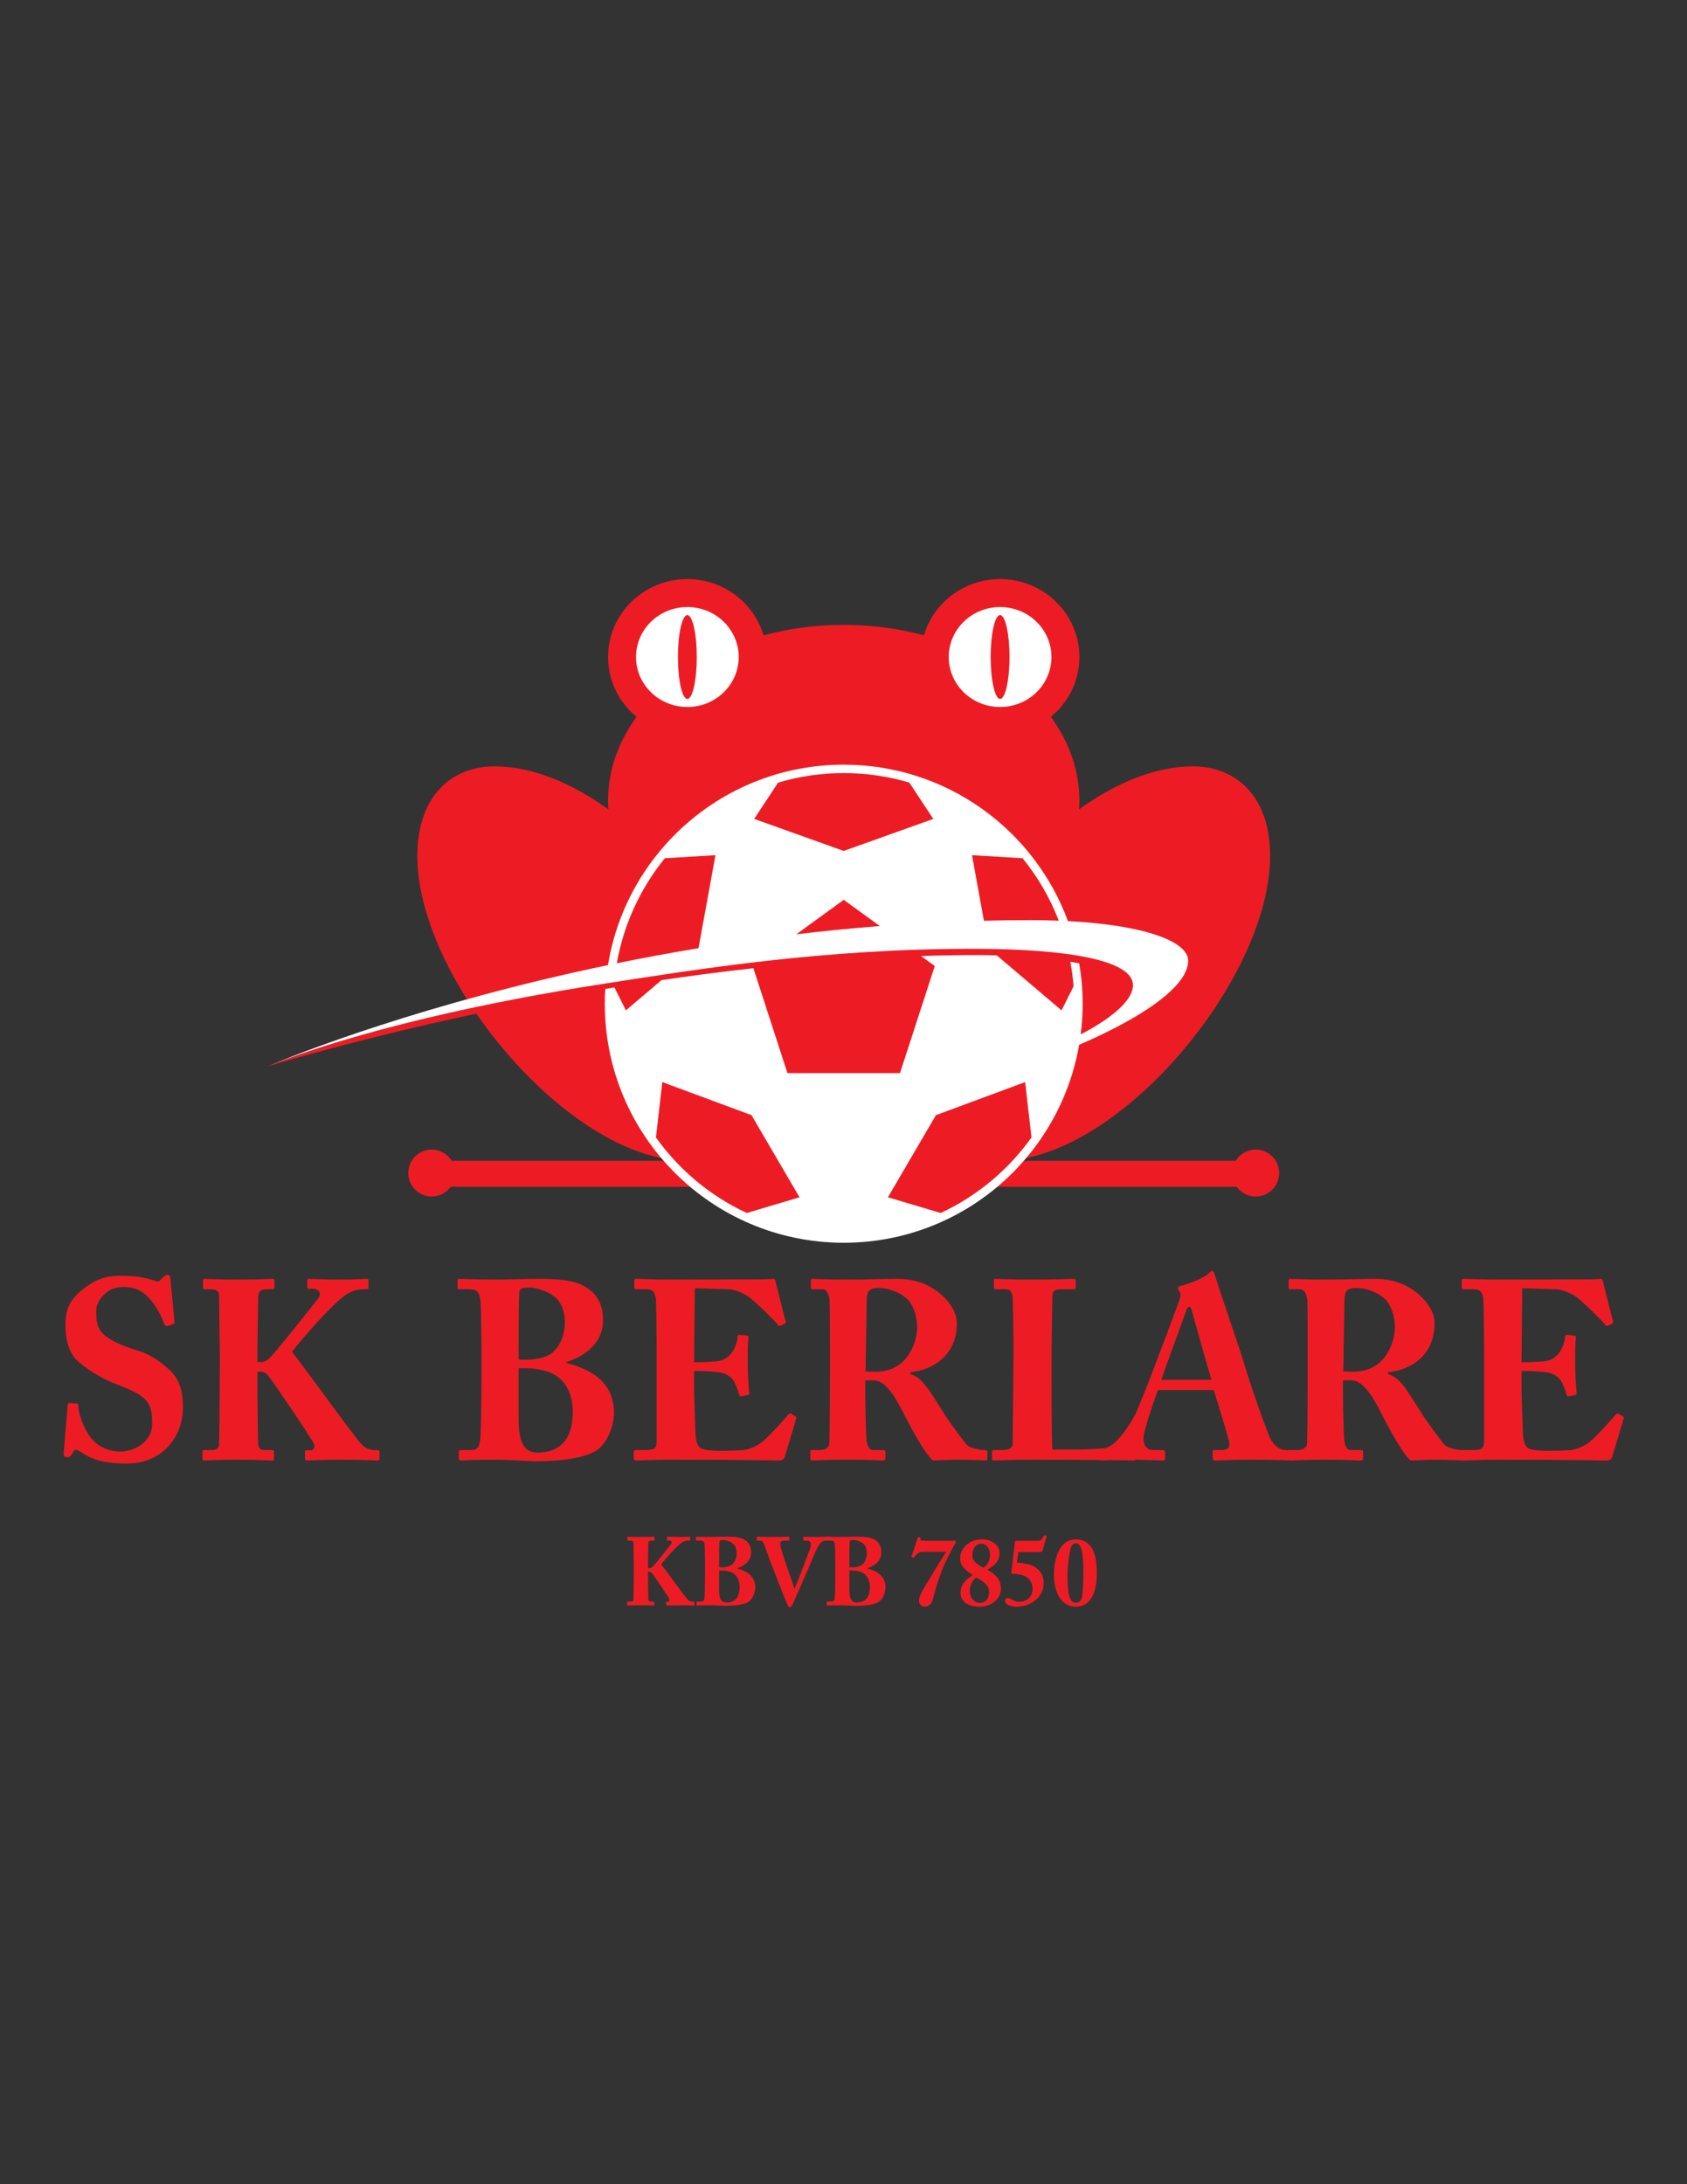 <svg enable-background="new 0 0 612 792" viewBox="0 0 612 792" xmlns="http://www.w3.org/2000/svg"><rect x="0" y="0" width="612" height="792" fill="#333333" stroke="none"/><g fill="#ed1c24"><path d="m49.48 489.544c-4.521-1.291-9.779-3.506-12.178-5.997-2.306-2.306-2.398-5.073-2.398-8.487 0-2.398 2.859-8.396 9.779-8.396 4.151 0 6.919 1.291 9.226 3.875 3.137 3.321 4.705 6.919 5.72 9.595.277.647.738.83 1.199.647l2.03-.647c.276-.092.461-.185.461-.554l-1.476-15.775c-.092-.554-.277-1.569-.923-1.569-.554 0-1.015.185-1.384.554l-1.199 1.199c-.554.647-1.199.831-2.122.462-1.938-.738-5.535-1.845-12.271-1.845-5.627 0-9.133 1.291-13.285 4.428-5.535 4.151-6.919 7.934-6.919 13.561 0 5.352 1.384 10.241 4.613 13.102 4.705 4.059 10.61 7.011 13.377 8.025 11.993 4.521 13.47 6.735 13.47 14.393 0 7.288-7.104 10.24-11.532 10.24-4.429 0-8.949-2.029-11.625-6.273-2.214-3.598-3.506-7.564-3.69-10.425 0-.645-.277-.737-.646-.737l-2.398-.186c-.369 0-.646 0-.738.646l-1.476 17.528c-.093 1.015.276 1.477 1.292 1.477.646 0 1.107-.093 1.661-1.107.553-.923.922-1.568 1.476-1.568.461 0 1.015.276 2.122 1.015 3.875 2.583 8.211 3.968 16.514 3.968 12.178 0 20.204-9.134 20.204-20.39 0-6.458-1.476-10.518-5.074-13.747-3.784-3.414-7.381-5.72-11.81-7.012z"/><path d="m137.03 525.802h-1.107c-1.107 0-3.229-.277-4.982-2.308-4.059-4.704-19.097-25.832-25.001-33.305 3.136-4.243 15.13-18.082 20.205-21.127 1.845-1.108 4.059-1.568 5.35-1.568h1.476c.461 0 .738-.185.738-.646v-2.491c0-.461-.184-.646-.645-.646-1.107 0-4.336.276-8.856.276-7.289 0-11.071-.276-12.178-.276-.369 0-.554.185-.554.646v2.307c0 .462.092.646.461.646h1.568c1.845 0 3.505 1.385 1.845 3.599-1.199 1.567-16.145 20.481-17.806 21.772-.83.738-1.845 1.199-2.583 1.199h-1.568v-3.413c0-4.521.277-18.914.277-20.297 0-2.03 1.199-2.676 3.044-2.676h2.214c.462 0 .646-.185.646-.646v-2.398c0-.554-.184-.738-.738-.738-1.199 0-4.244.276-12.27.276-8.303 0-11.071-.276-12.178-.276-.554 0-.738.185-.738.554v2.583c0 .461.185.646.738.646h2.307c2.306 0 2.768 1.2 2.768 2.215s.277 18.544.277 20.204v5.352c0 11.347-.185 28.046-.277 28.876-.185.922-.83 1.661-2.491 1.661h-2.86c-.369 0-.646.092-.646.553v2.583c0 .462.184.646.646.646.83 0 3.783-.277 12.271-.277 8.58 0 11.348.277 12.455.277.461 0 .554-.277.554-.646v-2.583c0-.369-.277-.553-.738-.553h-2.86c-1.2 0-2.03-.831-2.122-2.03-.093-1.292-.277-14.853-.277-19.467v-6.919h1.292c1.015 0 1.938.645 2.491 1.292 1.568 1.752 15.868 22.972 16.699 24.816.369.831.277 2.399-1.292 2.399h-1.383c-.37 0-.554.184-.554.554v2.398c0 .554.184.738.554.738 1.291 0 4.89-.277 12.547-.277 9.226 0 12.27.277 13.193.277.554 0 .738-.185.738-.646v-2.49c-.005-.371-.189-.646-.65-.646z"/><path d="m205.295 494.157v-.185c9.779-3.228 13.47-9.134 13.47-15.223 0-5.443-1.845-9.688-7.104-12.547-3.229-1.846-9.133-2.491-15.776-2.491-6.273 0-11.809.276-14.761.276-8.765 0-13.193-.276-14.392-.276-.646 0-.738.276-.738.83v2.122c0 .738 0 .83.646.83h2.952c3.044 0 4.521.185 4.797 5.536.092 1.476.276 12.731.276 16.145v10.886c0 7.565-.184 19.743-.46 21.865-.37 2.768-.831 3.875-3.599 3.875h-3.229c-.831 0-.923.184-.923.737v2.029c0 .738.092 1.016 1.015 1.016.646 0 1.661-.093 3.598-.185 2.03 0 5.074-.093 9.687-.093 1.753 0 4.613.093 7.289.277 2.583.093 4.982.276 5.812.276 11.44 0 17.898-1.476 21.681-3.413 4.429-2.214 7.196-9.041 7.196-14.023 0-9.776-5.997-15.312-17.437-18.264zm-17.16-8.211c0-7.657.093-15.685.277-17.529.093-1.477 2.122-1.568 4.06-1.568 1.015 0 5.535.831 8.672 3.321 2.675 2.122 3.783 5.813 3.783 9.318 0 4.059-1.384 8.21-4.428 10.886-2.676 2.399-8.58 2.953-12.363 2.583v-7.011zm6.919 40.778c-4.889 0-6.919-3.599-6.919-12.362v-18.268c2.307 0 6.735-.184 11.348 1.568 4.982 1.938 8.304 6.828 8.304 14.301-.001 11.531-6.183 14.761-12.733 14.761z"/><path d="m288.507 513.531-1.568-.923c-.277-.185-.554-.092-.923.277-1.845 2.214-7.012 7.934-9.41 9.871-2.398 1.938-5.166 2.859-7.012 3.045-1.938.184-5.812.275-7.38.275-4.613 0-6.366-.275-7.749-.829-1.199-.554-2.214-2.215-2.214-7.012 0-1.661-.461-10.609-.461-15.592v-5.535c4.059 0 6.919.185 9.41.553 1.845.277 4.06 1.476 5.075 3.229.553 1.106 1.476 3.229 1.845 4.705.184.646.369.831.738.738l2.214-.462c.461-.092.83-.184.738-.737-.185-1.938-.553-6.366-.553-10.517 0-3.23 0-8.027.276-9.596.092-.554-.276-.646-.738-.738l-2.491-.276c-.461 0-.738.185-.738.83 0 1.753-1.107 4.337-2.122 5.72-1.384 1.66-2.676 2.492-4.244 2.86-1.107.277-5.166.554-9.41.554l.276-26.847 12.178.368c2.492.093 5.075 1.292 7.012 2.491 2.122 1.292 10.425 9.595 10.886 10.333.276.462.738.553 1.107.369l1.476-.739c.461-.276.461-.46.277-.921-.369-.923-3.414-13.562-3.783-14.853-.092-.277-.277-.462-.738-.462s-2.214.185-3.69.185l-32.382.092c-8.396 0-11.625-.276-13.654-.276-.553 0-.645.368-.645.646v2.214c0 .647.092.923.461.923h3.598c2.491 0 3.414.645 3.782 3.598.093.923.277 12.271.277 19.928v30.907c0 3.229-.369 3.875-4.613 3.875h-2.768c-.645 0-.922.275-.922.83v1.937c0 .738.185 1.016.83 1.016 1.661 0 4.89-.277 11.809-.277 31.921 0 39.21.277 40.132.277 1.107 0 1.753-.554 2.03-1.384l4.152-13.932c.09-.277-.002-.554-.371-.738z"/><path d="m357.448 525.802c-2.122 0-5.628-.739-6.735-1.938-1.845-2.122-6.827-9.134-7.38-9.964-.738-1.107-5.813-9.318-7.012-10.794-1.753-2.215-3.229-3.968-6.089-4.89v-.646c8.118-.739 16.883-5.998 16.883-17.714 0-3.413-1.938-7.013-5.259-10.057-3.783-3.506-9.133-6.089-16.329-6.089-3.783 0-11.901.276-17.068.276-10.055 0-12.915-.276-13.745-.276-.462 0-.554.185-.554.646v2.491c0 .369.093.646.554.646h3.69c1.292 0 2.491 1.568 2.583 4.613.092 2.491.092 8.396.092 15.223v8.949c0 8.765 0 17.436-.184 26.57 0 2.307-1.661 2.952-3.69 2.952h-2.768c-.461 0-.461.275-.461.737v2.122c0 .646 0 .923.738.923 1.015 0 3.136-.277 12.916-.277 9.686 0 11.993.277 12.085.277 1.384 0 1.476-.185 1.476-.83v-2.215c0-.462-.092-.737-.737-.737h-3.783c-1.384 0-2.121-1.661-2.307-3.598-.184-1.2-.461-11.533-.461-16.977v-4.704h3.138c4.428 0 8.21 6.826 11.347 13.1 1.568 3.137 7.289 13.839 10.057 15.961 2.676-.093 6.089-.277 8.764-.277 7.103 0 9.503.277 10.241.277.646 0 .737-.277.737-.83v-2.215c-.002-.366-.093-.735-.739-.735zm-39.763-28.416c-.831 0-1.938 0-3.691-.092l.462-26.939c.185-1.107.461-2.122 1.016-2.491.737-.645 1.937-.83 3.506-.83 2.767 0 6.919 1.106 10.239 4.059 2.03 2.03 3.507 6.09 3.507 10.334 0 4.335-2.861 15.959-15.039 15.959z"/><path d="m588.679 513.531-1.568-.923c-.277-.185-.554-.092-.923.277-1.846 2.214-7.012 7.934-9.41 9.871-2.398 1.938-5.167 2.859-7.012 3.045-1.938.184-5.811.275-7.38.275-4.614 0-6.366-.275-7.75-.829-1.2-.554-2.215-2.215-2.215-7.012 0-1.661-.461-10.609-.461-15.592v-5.535c4.059 0 6.919.185 9.411.553 1.844.277 4.059 1.476 5.073 3.229.554 1.106 1.477 3.229 1.846 4.705.185.646.368.831.737.738l2.215-.462c.46-.092.83-.184.737-.737-.184-1.938-.553-6.366-.553-10.517 0-3.23 0-8.027.275-9.596.094-.554-.275-.646-.737-.738l-2.49-.276c-.462 0-.739.185-.739.83 0 1.753-1.107 4.337-2.121 5.72-1.385 1.66-2.676 2.492-4.243 2.86-1.108.277-5.167.554-9.411.554l.276-26.847 12.179.368c2.491.093 5.074 1.292 7.012 2.491 2.121 1.292 10.425 9.595 10.886 10.333.277.462.738.553 1.107.369l1.476-.739c.462-.276.462-.46.277-.921-.369-.923-3.414-13.562-3.783-14.853-.092-.277-.276-.462-.737-.462s-2.215.185-3.69.185l-32.383.092c-8.396 0-11.624-.276-13.653-.276-.555 0-.646.368-.646.646v2.214c0 .647.092.923.461.923h3.599c2.491 0 3.414.645 3.782 3.598.092.923.277 12.271.277 19.928v30.907c0 3.229-.369 3.875-4.613 3.875h-2.768c-.057 0-.096.014-.146.019-.041-.004-.065-.019-.111-.019-2.122 0-5.629-.739-6.735-1.938-1.846-2.122-6.827-9.134-7.381-9.964-.737-1.107-5.813-9.318-7.012-10.794-1.753-2.215-3.229-3.968-6.089-4.89v-.646c8.119-.739 16.884-5.998 16.884-17.714 0-3.413-1.938-7.013-5.26-10.057-3.782-3.506-9.133-6.089-16.329-6.089-3.783 0-11.9.276-17.067.276-10.056 0-12.916-.276-13.747-.276-.461 0-.553.185-.553.646v2.491c0 .369.092.646.553.646h3.691c1.291 0 2.49 1.568 2.583 4.613.092 2.491.092 8.396.092 15.223v8.949c0 8.765 0 17.436-.185 26.57 0 2.307-1.66 2.952-3.69 2.952h-1.168-1.6-1.538c-1.383 0-3.782-1.107-5.352-4.152-1.29-2.491-7.287-19.651-9.41-26.847-1.752-5.904-8.948-26.57-10.7-32.383-.277-1.015-.462-1.567-1.017-1.567-.46 0-.737.369-1.198.83-1.385 1.568-7.381 3.966-10.333 4.612-.737.186-.923.554-.923.831 0 .368.369.829.645 1.199.647 1.015.186 2.214-.092 3.137-.83 2.491-8.304 22.326-9.041 24.171-1.65 4.401-4.33 11.131-6.645 16.682-2.333 4.525-7.449 12.452-11.649 12.842-4.981.46-9.133.46-13.469.46h-5.259c-.276-3.69-.276-23.618-.276-25.187v-7.934c0-6.458.276-20.389.276-21.588 0-2.491.369-3.414 3.229-3.414h4.337c.737 0 .923-.276.923-.737v-2.122c0-.647-.094-.923-.831-.923-.83 0-4.705.276-15.5.276-8.395 0-11.716-.276-12.73-.276-.555 0-.646.185-.646.646v2.214c0 .462.092.923.646.923h3.413c2.122 0 2.584.923 2.768 3.321.092 1.477.277 11.256.277 17.16v5.166c0 5.628-.277 28.601-.277 30.352 0 1.016-.553 2.308-3.967 2.308h-2.86c-.554 0-.646.184-.646.646v2.307c0 .646.092.83.737.83 1.2 0 4.522-.277 13.655-.277 4.879 0 15.73.03 24.534.092.096.107.216.186.401.186.7 0 1.624-.081 3.389-.156 4.724.042 8.318.094 9.132.156.017-.077.037-.166.06-.267 5.895.052 8.965.267 10.022.267.739 0 .831-.277.831-1.016v-2.029c0-.368-.092-.737-1.015-.737h-3.229c-2.768 0-3.598-2.215-3.598-4.244 0-2.953 4.521-15.591 5.259-17.528h20.204c1.107 3.32 4.705 15.129 5.535 18.45.554 2.4-.277 3.322-2.768 3.322h-2.583c-.462 0-.554.369-.554.83v1.753c0 .646.092 1.199 1.015 1.199 1.846 0 5.074-.277 12.731-.277 8.822 0 12.135.154 13.977.233.099.028.222.044.385.044.128 0 .273-.005.448-.012.246.008.469.012.689.012.133 0 .238-.026.332-.064 1.611-.081 4.715-.213 11.447-.213 9.687 0 11.993.277 12.085.277 1.385 0 1.477-.185 1.477-.83v-2.215c0-.462-.092-.737-.737-.737h-3.783c-1.384 0-2.122-1.661-2.307-3.598-.185-1.2-.462-11.533-.462-16.977v-4.704h3.138c4.429 0 8.21 6.826 11.348 13.1 1.568 3.137 7.288 13.839 10.056 15.961 2.676-.093 6.09-.277 8.765-.277 7.103 0 9.502.277 10.241.277.035 0 .052-.01.084-.012.03.002.049.012.082.012 1.66 0 4.89-.277 11.809-.277 31.922 0 39.209.277 40.132.277 1.106 0 1.753-.554 2.029-1.384l4.152-13.932c.091-.276-.001-.553-.37-.737zm-167.399-13.193c.737-2.307 8.672-24.079 9.134-25.278.276-.83.553-1.199 1.106-1.199.462 0 .646.646 1.015 2.029.646 2.307 6.089 21.682 6.92 24.448zm69.716-2.952c-.831 0-1.938 0-3.69-.092l.46-26.939c.185-1.107.461-2.122 1.015-2.491.738-.645 1.938-.83 3.507-.83 2.767 0 6.919 1.106 10.24 4.059 2.03 2.03 3.506 6.09 3.506 10.334 0 4.335-2.859 15.959-15.038 15.959z"/><path d="m235.097 568.639h.594c.28 0 .665-.176.98-.454.629-.49 6.296-7.66 6.75-8.255.629-.84 0-1.364-.7-1.364h-.594c-.14 0-.175-.069-.175-.245v-.874c0-.175.07-.244.21-.244.419 0 1.854.104 4.617.104 1.714 0 2.938-.104 3.358-.104.174 0 .245.069.245.244v.944c0 .175-.105.245-.28.245h-.56c-.49 0-1.329.175-2.028.595-1.924 1.154-6.471 6.4-7.66 8.009 2.239 2.833 7.939 10.843 9.479 12.626.665.771 1.469.875 1.889.875h.419c.175 0 .245.106.245.245v.944c0 .174-.07.244-.28.244-.35 0-1.504-.104-5.001-.104-2.903 0-4.267.104-4.756.104-.14 0-.21-.07-.21-.28v-.908c0-.14.07-.21.21-.21h.524c.595 0 .63-.595.49-.91-.315-.699-5.736-8.744-6.331-9.408-.21-.244-.56-.49-.944-.49h-.49v2.624c0 1.748.07 6.891.105 7.38.035.455.35.769.804.769h1.084c.175 0 .28.069.28.209v.98c0 .14-.035.244-.21.244-.419 0-1.469-.104-4.722-.104-3.218 0-4.337.104-4.652.104-.175 0-.245-.07-.245-.244v-.98c0-.174.105-.209.245-.209h1.085c.629 0 .874-.28.944-.629.035-.315.105-6.646.105-10.948v-2.028c0-.63-.105-7.274-.105-7.66 0-.385-.175-.839-1.049-.839h-.875c-.21 0-.28-.07-.28-.245v-.978c0-.141.07-.21.28-.21.42 0 1.469.104 4.617.104 3.043 0 4.197-.104 4.652-.104.21 0 .28.069.28.279v.909c0 .175-.07.245-.245.245h-.839c-.7 0-1.154.244-1.154 1.015 0 .525-.105 5.981-.105 7.694v1.293z"/><path d="m255.767 566.854c0-1.294-.07-5.56-.105-6.12-.105-2.028-.664-2.099-1.818-2.099h-1.119c-.245 0-.245-.035-.245-.315v-.804c0-.21.035-.315.28-.315.454 0 2.133.104 5.455.104 1.12 0 3.218-.104 5.596-.104 2.519 0 4.757.244 5.981.944 1.993 1.084 2.693 2.692 2.693 4.756 0 2.309-1.399 4.547-5.106 5.771v.07c4.337 1.119 6.61 3.218 6.61 6.926 0 1.889-1.049 4.477-2.728 5.316-1.434.734-3.882 1.294-8.219 1.294-.315 0-1.224-.07-2.203-.105-1.015-.07-2.099-.104-2.763-.104-1.749 0-2.903.034-3.673.034-.734.036-1.119.07-1.364.07-.349 0-.384-.104-.384-.385v-.77c0-.21.035-.279.35-.279h1.224c1.049 0 1.224-.42 1.364-1.469.105-.805.175-5.422.175-8.289v-4.127zm5.106 1.435c1.434.14 3.673-.07 4.687-.979 1.154-1.015 1.679-2.589 1.679-4.127 0-1.33-.42-2.729-1.434-3.532-1.19-.944-2.903-1.26-3.288-1.26-.734 0-1.504.035-1.539.594-.07.7-.105 3.744-.105 6.646zm0 8.114c0 3.322.77 4.686 2.623 4.686 2.484 0 4.827-1.225 4.827-5.597 0-2.832-1.259-4.687-3.148-5.421-1.749-.664-3.427-.594-4.302-.594z"/><path d="m291.442 557.446c0-.175.035-.244.21-.244.315 0 1.924.104 4.267.104 3.253 0 4.128-.104 4.442-.104.21 0 .245.069.245.315v.874c0 .14-.035.245-.245.245h-.805c-.594 0-1.679.244-2.588 1.818-1.399 2.379-2.903 6.506-4.232 9.443-.875 1.89-4.827 11.262-5.421 12.276-.245.42-.42.596-.805.596-.454 0-.594-.42-.804-.876-1.294-2.763-4.477-11.227-5.456-13.64s-2.728-7.485-3.148-8.464c-.349-.806-.769-1.154-1.504-1.154h-.909c-.14 0-.175-.175-.175-.35v-.84c0-.175.035-.244.245-.244.35 0 1.504.104 5.701.104 3.638 0 5.211-.104 5.526-.104.314 0 .35.104.35.315v.804c0 .176-.035.315-.28.315h-1.504c-.84 0-1.504.385-1.504.839 0 .28 0 .7.105 1.189.279 1.259 1.608 5.421 2.343 7.45.455 1.294 2.203 6.435 2.658 7.799h.14c1.014-2.343 2.728-6.715 3.183-7.975.665-1.714 1.749-4.651 2.309-6.226.35-.908.35-1.503.35-1.923s-.42-1.154-1.434-1.154h-1.085c-.14 0-.175-.105-.175-.315z"/><path d="m303.019 566.854c0-1.294-.07-5.56-.105-6.12-.105-2.028-.665-2.099-1.819-2.099h-1.119c-.245 0-.245-.035-.245-.315v-.804c0-.21.035-.315.28-.315.455 0 2.133.104 5.456.104 1.12 0 3.218-.104 5.596-.104 2.519 0 4.757.244 5.981.944 1.992 1.084 2.692 2.692 2.692 4.756 0 2.309-1.398 4.547-5.106 5.771v.07c4.337 1.119 6.61 3.218 6.61 6.926 0 1.889-1.05 4.477-2.729 5.316-1.434.734-3.882 1.294-8.219 1.294-.316 0-1.224-.07-2.203-.105-1.014-.07-2.098-.104-2.763-.104-1.749 0-2.903.034-3.672.034-.735.036-1.119.07-1.364.07-.35 0-.385-.104-.385-.385v-.77c0-.21.035-.279.35-.279h1.224c1.049 0 1.224-.42 1.364-1.469.105-.805.175-5.422.175-8.289v-4.127zm5.105 1.435c1.434.14 3.674-.07 4.688-.979 1.154-1.015 1.679-2.589 1.679-4.127 0-1.33-.42-2.729-1.434-3.532-1.189-.944-2.903-1.26-3.289-1.26-.734 0-1.503.035-1.538.594-.069.7-.105 3.744-.105 6.646v2.658zm0 8.114c0 3.322.771 4.686 2.624 4.686 2.483 0 4.826-1.225 4.826-5.597 0-2.832-1.259-4.687-3.147-5.421-1.749-.664-3.427-.594-4.303-.594z"/><path d="m346.423 558.706c.175 0 .35.104.35.384s-.385.91-.629 1.295c-.49.769-2.764 4.861-4.162 8.358-1.89 4.652-2.624 7.66-3.568 11.158-.384 1.363-1.328 2.692-2.938 2.692-1.189 0-2.099-.874-2.099-2.204 0-1.118.874-2.936 1.539-4.091.595-1.085 6.75-11.158 8.324-13.606h-8.079c-2.099 0-2.483.664-3.498 1.924-.21.28-.42.245-.734.07-.315-.176-.315-.21-.21-.524l2.204-6.506c.069-.21.104-.244.524-.244.384 0 .524.104.454.629-.07.489.21.665 1.994.665z"/><path d="m348.451 577.697c0-3.078 1.889-4.967 4.442-6.54-2.868-2.064-4.582-3.253-4.582-6.261 0-2.834 2.658-6.716 8.009-6.716 3.672 0 6.296 2.309 6.296 4.792 0 2.658-1.015 4.232-4.477 6.226 3.112 1.645 4.967 3.532 4.967 6.995 0 2.902-2.799 6.4-7.695 6.4-5.106.001-6.96-2.622-6.96-4.896zm10.353-.49c0-2.028-1.224-3.287-4.686-5.211-1.189.944-2.308 2.658-2.308 4.932 0 2.974 2.168 4.302 3.566 4.302 2.204-.001 3.428-1.469 3.428-4.023zm-6.051-13.185c0 1.853 1.015 2.763 4.022 4.477 1.259-.875 2.378-2.414 2.378-4.582 0-2.343-1.153-4.197-3.183-4.127-2.202 0-3.217 2.062-3.217 4.232z"/><path d="m368.876 566.644c.7-.034 3.463.246 5.177.874 2.518.944 4.582 3.078 4.582 6.611 0 4.617-4.303 8.464-9.759 8.464-2.343 0-4.267-.944-4.267-1.958 0-.805.455-1.225.944-1.19.77.07 1.294.386 2.028.84.49.28 1.294.524 2.309.524 1.994 0 4.686-1.154 4.686-4.791 0-2.309-1.259-3.742-2.518-4.372-1.328-.699-3.287-.98-4.616-.98-.42 0-.595-.175-.56-.524l1.294-10.878c.035-.419.105-.559.56-.559h7.765c1.224 0 1.504-.596 2.098-1.75.141-.244.246-.279.7-.104.28.07.386.21.315.524l-1.329 4.687c-.175.596-.351.735-1.435.735h-7.38z"/><path d="m397.906 570.177c0 8.011-2.588 12.417-7.624 12.417-6.156 0-7.939-6.785-7.939-11.227 0-7.801 2.728-13.186 7.904-13.186 6.505 0 7.659 6.68 7.659 11.996zm-9.652-8.254c-.56 2.554-.98 6.156-.98 9.06 0 3.322.141 5.945.561 7.449.56 1.994 1.224 2.728 2.483 2.728 1.189 0 1.923-.699 2.238-2.272.314-1.714.454-4.372.454-9.479 0-5.876-.664-9.794-2.588-9.794-1.224-.001-1.889.98-2.168 2.308z"/><path d="m455.543 416.845c-3.072 0-5.757 1.634-7.252 4.075h-85.357c42.579 0 97.83-65.73 97.83-110.589 0-21.796-12.57-32.441-27.976-32.441-13.658 0-27.978 5.989-41.32 15.577.067-1.031.105-2.066.105-3.109 0-11.017-3.746-21.38-10.338-30.422 6.316-5.184 10.338-12.978 10.338-21.695 0-15.607-12.879-28.259-28.766-28.259-13.109 0-24.163 8.619-27.63 20.399-9.083-2.453-18.88-3.794-29.097-3.794s-20.014 1.342-29.097 3.794c-3.467-11.781-14.521-20.399-27.63-20.399-15.887 0-28.766 12.652-28.766 28.259 0 8.718 4.021 16.511 10.338 21.695-6.592 9.041-10.338 19.405-10.338 30.422 0 1.043.039 2.078.105 3.109-13.342-9.588-27.662-15.577-41.32-15.577-15.405 0-27.976 10.645-27.976 32.441 0 16.945 7.886 36.867 19.993 55.101-46.125 9.831-70.25 19.494-74.477 21.315 0 0 30.233-9.44 75.907-19.197 19.992 29.105 50.537 53.371 76.407 53.371h-85.357c-1.496-2.441-4.179-4.075-7.251-4.075-4.7 0-8.509 3.81-8.509 8.51 0 4.699 3.809 8.509 8.509 8.509 2.834 0 5.337-1.391 6.884-3.52h285.156c1.546 2.13 4.049 3.52 6.884 3.52 4.699 0 8.508-3.809 8.508-8.509.001-4.702-3.808-8.511-8.507-8.511z"/></g><path d="m267.982 238.24c0 10.008-8.34 18.121-18.628 18.121s-18.628-8.113-18.628-18.121 8.34-18.122 18.628-18.122c10.288.001 18.628 8.114 18.628 18.122z" fill="#fff"/><path d="m252.775 238.24c0 8.398-1.532 15.206-3.421 15.206-1.89 0-3.421-6.809-3.421-15.206 0-8.398 1.531-15.207 3.421-15.207 1.889 0 3.421 6.809 3.421 15.207z" fill="#ed1c24"/><path d="m344.179 238.24c0 10.008 8.341 18.121 18.629 18.121s18.628-8.113 18.628-18.121-8.34-18.122-18.628-18.122c-10.288.001-18.629 8.114-18.629 18.122z" fill="#fff"/><path d="m359.386 238.24c0 8.398 1.532 15.206 3.422 15.206s3.421-6.809 3.421-15.206c0-8.398-1.531-15.207-3.421-15.207s-3.422 6.809-3.422 15.207z" fill="#ed1c24"/><path d="m391.5 349.299c-1.028-.195-2.103-.381-3.205-.56.541 2.923.936 5.897 1.163 8.92l-4.355 8.709-23.499-19.947c-2.411-.066-4.868-.102-7.37-.102-6.709 0-13.422.123-20.12.334l4.997 3.63-12.617 38.831h-40.829l-12.358-38.034c-11.371 1.261-22.509 2.719-33.32 4.313l-12.929 10.975-4.153-8.306c-1.106.183-2.226.362-3.323.547-.108 1.77-.18 3.548-.18 5.345 0 47.872 38.807 86.677 86.678 86.677s86.678-38.806 86.678-86.677c.001-4.997-.447-9.888-1.258-14.655z" fill="#fff"/><path d="m387.423 333.995c-12.198-33.103-44.004-56.719-81.342-56.719-43.1 0-78.825 31.466-85.521 72.675-66.141 13.778-112.551 32.016-123.647 36.795 5.473-2.357 44.265-17.861 121.036-29.856 36.273-5.668 81.029-12.852 134.765-12.852 34.215 0 58.293 4.055 58.293 13.179 0 9.378-21.797 19.262-21.797 19.262v3.295s41.818-16.474 41.818-31.427c0-6.711-14.873-12.856-43.605-14.352z" fill="#fff"/><path d="m306.081 308.556 32.49-11.617-8.694-13.167c-7.544-2.235-15.525-3.455-23.795-3.455-8.271 0-16.253 1.219-23.798 3.455l-8.692 13.167z" fill="#ed1c24"/><path d="m272.626 404.358-32.356-11.984-2.31 20.077c8.384 11.755 19.725 21.246 32.948 27.385l19.139-5.693z" fill="#ed1c24"/><path d="m339.535 404.358-17.423 29.784 19.14 5.693c13.225-6.139 24.564-15.63 32.949-27.385l-2.311-20.077z" fill="#ed1c24"/><path d="m306.081 326.285-17.179 12.481c9.857-1.17 19.956-2.173 30.265-2.974z" fill="#ed1c24"/><path d="m259.548 310.093-18.352 1.102c-8.785 10.79-14.905 23.818-17.428 38.091 9.499-1.938 19.395-3.779 29.638-5.474z" fill="#ed1c24"/><path d="m384.097 333.845c-3.186-8.262-7.632-15.896-13.131-22.649l-18.353-1.102 4.329 23.765c5.477-.134 10.993-.211 16.554-.211 3.711-.001 7.241.069 10.601.197z" fill="#ed1c24"/></svg>